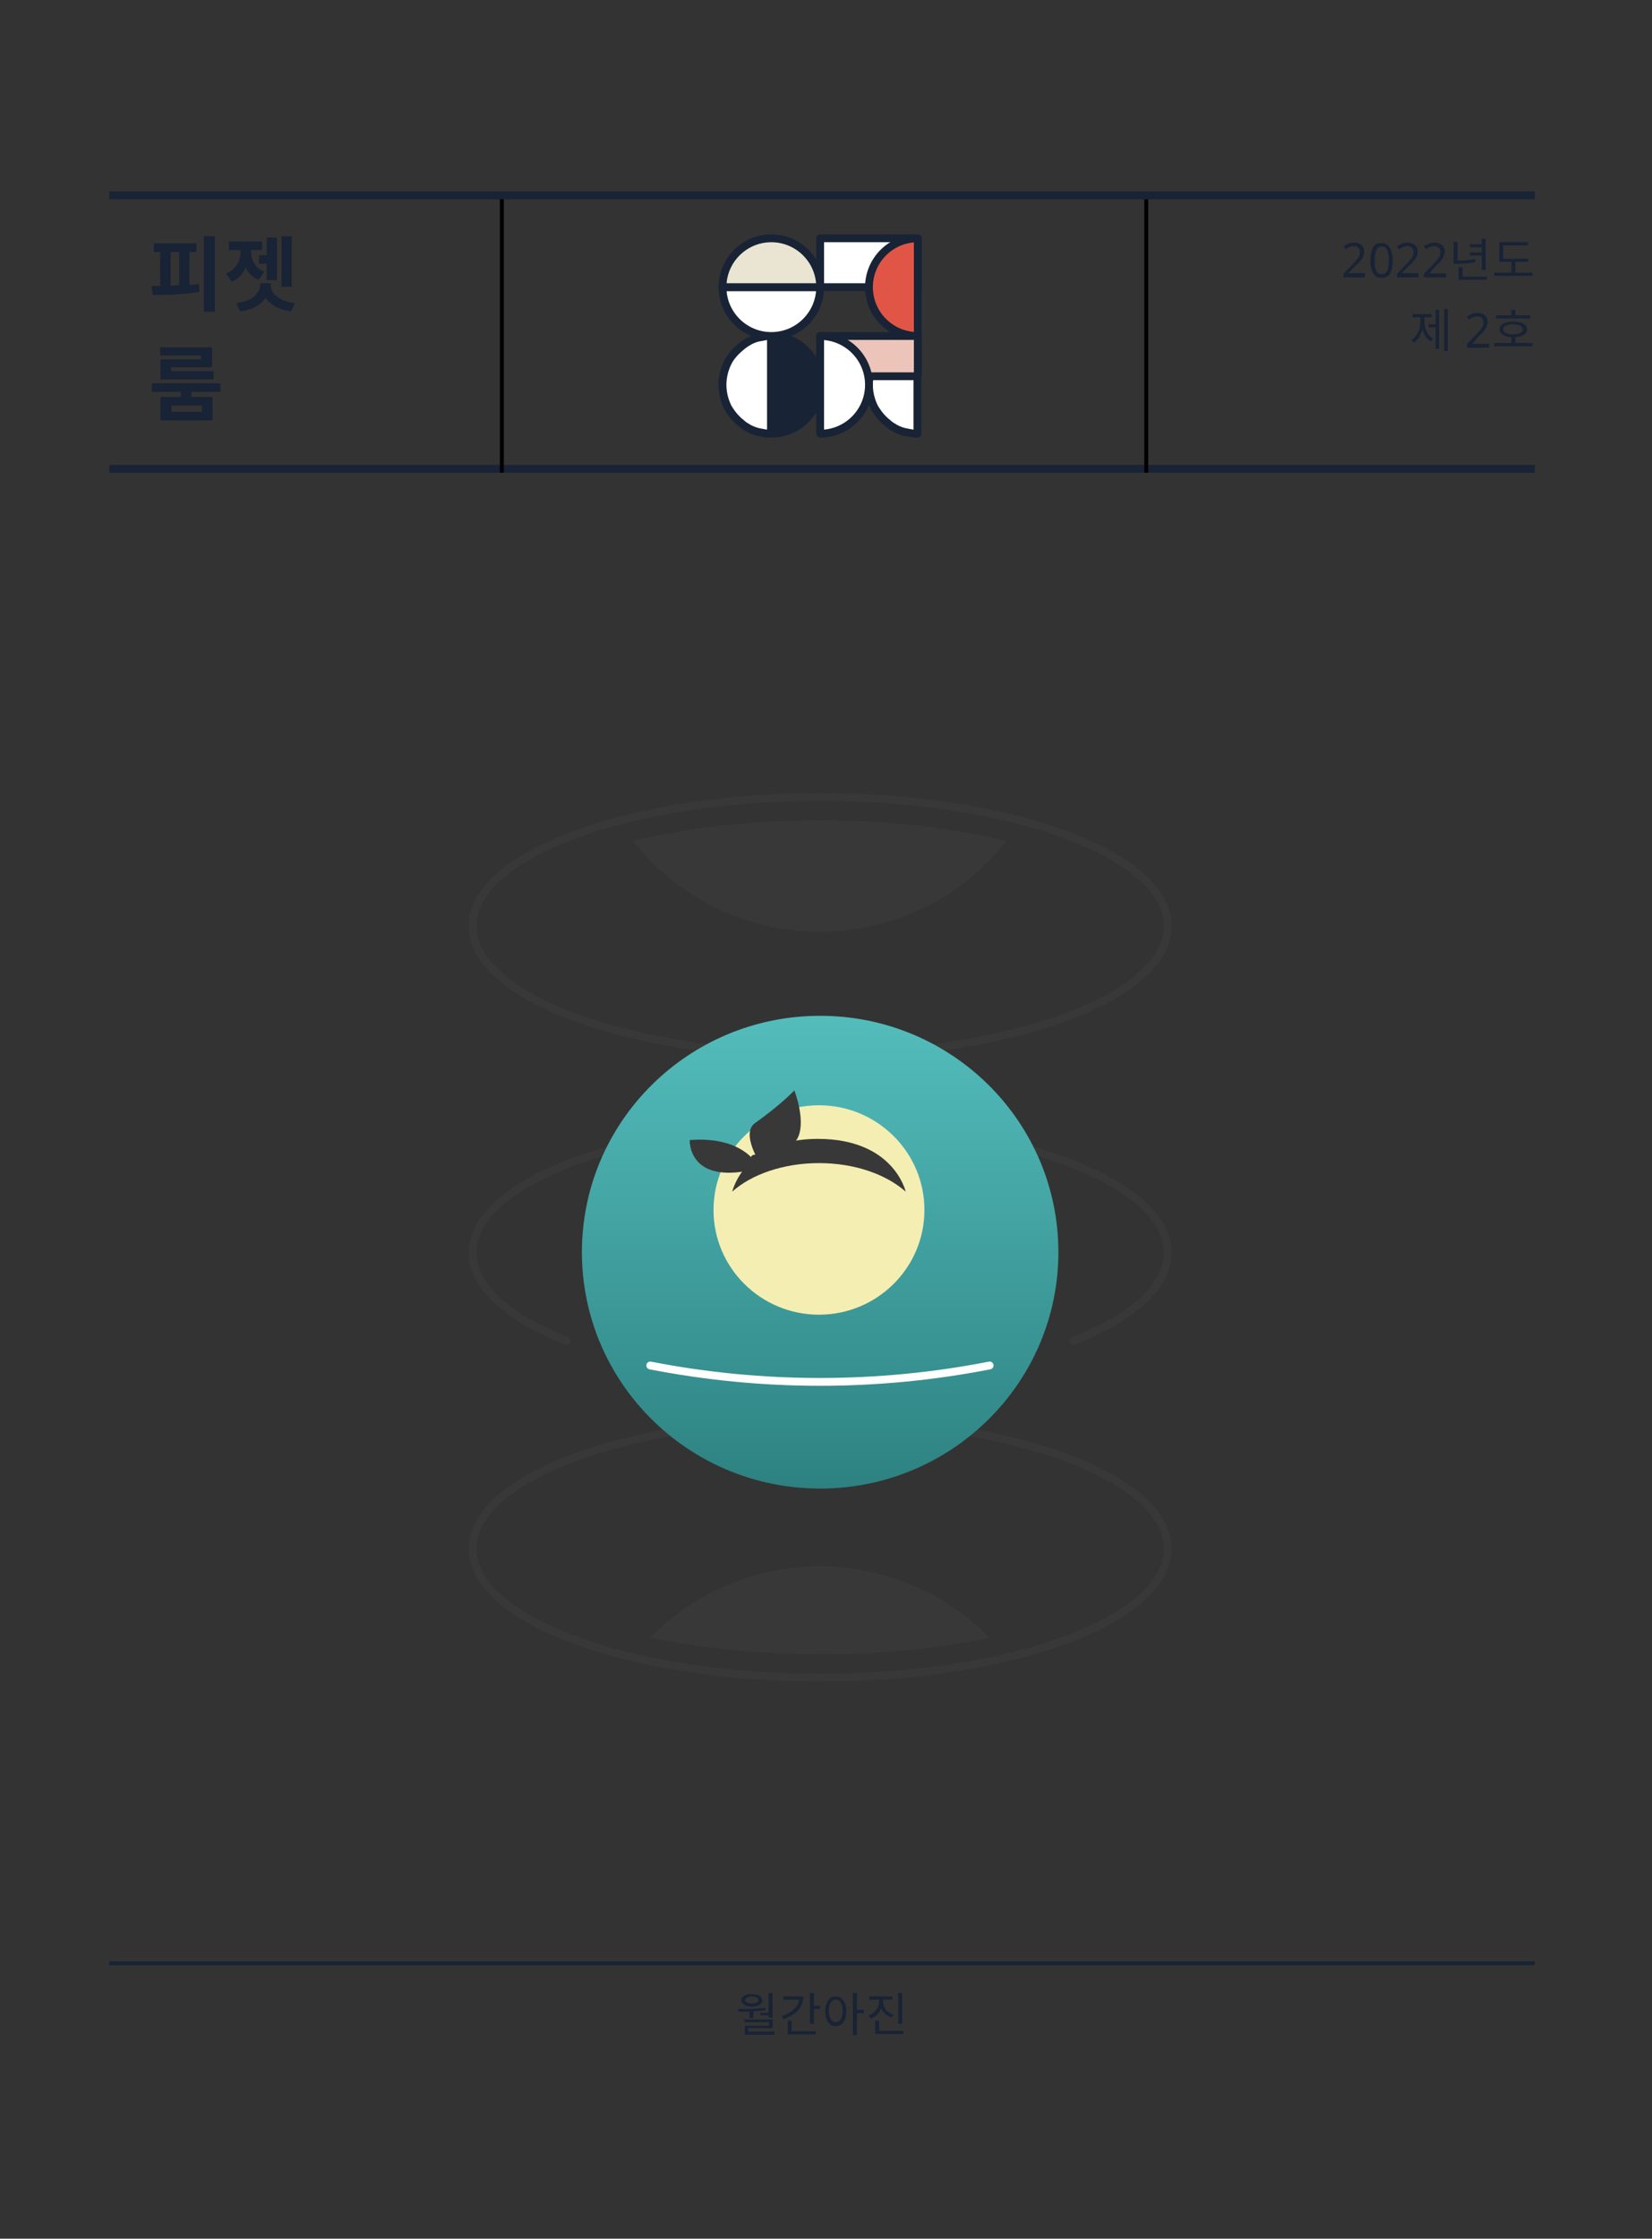 <?xml version="1.0" encoding="utf-8"?>
<!-- Generator: Adobe Illustrator 23.1.0, SVG Export Plug-In . SVG Version: 6.00 Build 0)  -->
<svg version="1.1" id="Layer_1" xmlns="http://www.w3.org/2000/svg" xmlns:xlink="http://www.w3.org/1999/xlink" x="0px" y="0px"
	 viewBox="0 0 423 573" style="enable-background:new 0 0 423 573;" xml:space="preserve">
<rect x="0" y="0" width="423" height="573" fill="#333333" stroke="none"/>
<style type="text/css">
	.st0{fill:#182335;}
	.st1{fill:none;stroke:#182335;stroke-width:2;}
	.st2{fill:none;stroke:#182335;}
	.st3{fill:#182335;stroke:#182335;stroke-width:2;stroke-linecap:round;stroke-linejoin:round;stroke-miterlimit:10;}
	.st4{fill:#FFFFFF;stroke:#182335;stroke-width:2;stroke-linecap:round;stroke-linejoin:round;stroke-miterlimit:10;}
	.st5{fill:#ECC4B9;stroke:#182335;stroke-width:2;stroke-linecap:round;stroke-linejoin:round;stroke-miterlimit:10;}
	.st6{fill:#E15546;stroke:#182335;stroke-width:2;stroke-linecap:round;stroke-linejoin:round;stroke-miterlimit:10;}
	.st7{fill:#EAE5D2;stroke:#182335;stroke-width:2;stroke-linecap:round;stroke-linejoin:round;stroke-miterlimit:10;}
	.st8{fill:none;stroke:#000000;}
	.st9{fill:none;stroke:#383838;stroke-width:2;stroke-linecap:round;stroke-linejoin:round;stroke-miterlimit:10;}
	.st10{fill:#383838;}
	.st11{fill:url(#SVGID_1_);}
	.st12{fill:url(#SVGID_2_);}
	.st13{fill:#F5EEB3;}
	.st14{fill:none;stroke:#FFFFFF;stroke-width:2;stroke-linecap:round;stroke-linejoin:round;stroke-miterlimit:10;}
</style>
<g>
	<path class="st0" d="M194.7,515.2v0.6h2.1v0.6h1v-6.3h-1v5.1L194.7,515.2L194.7,515.2z M192.5,511c1.1,0,1.7,0.4,1.7,0.9
		c0,0.6-0.7,0.9-1.7,0.9s-1.7-0.4-1.7-0.9C190.8,511.4,191.5,511,192.5,511z M192.5,513.6c1.6,0,2.7-0.6,2.7-1.6
		c0-1-1.1-1.6-2.7-1.6c-1.6,0-2.7,0.6-2.7,1.6C189.9,512.9,190.9,513.6,192.5,513.6z M191.9,516.5h1v-1.7c1-0.1,2.1-0.1,3.2-0.3
		l-0.1-0.6c-2.3,0.3-4.9,0.3-7,0.3l0.1,0.7c0.9,0,1.8,0,2.8,0V516.5z M191.6,520v-0.9h6.2v-2.2h-7.2v0.7h6.3v0.9h-6.2v2.3h7.6V520
		H191.6z M200.6,511v0.8h4c-0.2,1.9-1.9,3.4-4.4,4.2l0.4,0.8c3.1-1,5.1-3,5.1-5.8H200.6z M202.7,517.2h-1v3.5h7.2v-0.8h-6.2V517.2z
		 M208.4,513.4v-3.3h-1v7.9h1v-3.8h1.6v-0.8L208.4,513.4L208.4,513.4z M214,517.6c-1,0-1.8-1.1-1.8-2.9c0-1.7,0.7-2.9,1.8-2.9
		c1,0,1.8,1.1,1.8,2.9C215.8,516.5,215,517.6,214,517.6z M214,511c-1.6,0-2.7,1.5-2.7,3.8s1.1,3.8,2.7,3.8s2.7-1.5,2.7-3.8
		S215.6,511,214,511z M221.2,514.4h-1.8v-4.3h-1v10.8h1v-5.6h1.8V514.4z M231,510.1h-1v7.9h1V510.1z M228.8,515.7
		c-1.6-0.5-2.7-1.8-2.7-3.3v-0.6h2.4V511h-5.9v0.8h2.5v0.6c0,1.5-1.1,2.9-2.7,3.5l0.5,0.8c1.3-0.5,2.3-1.4,2.7-2.7
		c0.5,1.1,1.5,2,2.7,2.4L228.8,515.7z M225.1,519.8v-2.6h-1v3.4h7.2v-0.8L225.1,519.8L225.1,519.8z"/>
	<path class="st0" d="M349.7,71H344v-0.9l2.2-2.3c0.4-0.4,0.8-0.8,1.1-1.2c0.3-0.3,0.5-0.7,0.7-1s0.2-0.7,0.2-1.1
		c0-0.5-0.1-0.8-0.4-1.1c-0.3-0.2-0.6-0.4-1.1-0.4c-0.4,0-0.8,0.1-1.1,0.2c-0.3,0.1-0.6,0.3-1,0.6l-0.6-0.7c0.3-0.3,0.7-0.5,1.2-0.7
		c0.4-0.2,0.9-0.3,1.5-0.3c0.8,0,1.4,0.2,1.9,0.6c0.5,0.4,0.7,1,0.7,1.7c0,0.4-0.1,0.9-0.3,1.3c-0.2,0.4-0.4,0.8-0.8,1.2
		c-0.3,0.4-0.7,0.8-1.2,1.2l-1.8,1.8l0,0h4.3V71H349.7z M356.6,66.7c0,0.9-0.1,1.7-0.3,2.4c-0.2,0.7-0.5,1.2-0.9,1.5
		c-0.4,0.4-1,0.5-1.7,0.5c-1,0-1.7-0.4-2.1-1.2c-0.5-0.8-0.7-1.9-0.7-3.3c0-0.9,0.1-1.7,0.3-2.4c0.2-0.7,0.5-1.2,0.9-1.5
		c0.4-0.4,1-0.5,1.6-0.5c1,0,1.7,0.4,2.1,1.2C356.4,64.2,356.6,65.3,356.6,66.7z M352,66.7c0,1.2,0.1,2.1,0.4,2.6
		c0.3,0.6,0.7,0.9,1.4,0.9c0.6,0,1.1-0.3,1.4-0.9s0.4-1.5,0.4-2.7s-0.1-2-0.4-2.6s-0.7-0.9-1.4-0.9c-0.6,0-1.1,0.3-1.4,0.9
		C352.1,64.7,352,65.5,352,66.7z M363.4,71h-5.7v-0.9l2.2-2.3c0.4-0.4,0.8-0.8,1.1-1.2c0.3-0.3,0.5-0.7,0.7-1s0.2-0.7,0.2-1.1
		c0-0.5-0.1-0.8-0.4-1.1c-0.3-0.2-0.6-0.4-1.1-0.4c-0.4,0-0.8,0.1-1.1,0.2c-0.3,0.1-0.6,0.3-1,0.6l-0.6-0.7c0.3-0.3,0.7-0.5,1.2-0.7
		c0.4-0.2,0.9-0.3,1.5-0.3c0.8,0,1.4,0.2,1.9,0.6c0.5,0.4,0.7,1,0.7,1.7c0,0.4-0.1,0.9-0.3,1.3c-0.2,0.4-0.4,0.8-0.8,1.2
		c-0.3,0.4-0.7,0.8-1.2,1.2l-1.8,1.8l0,0h4.3V71H363.4z M370.3,71h-5.7v-0.9l2.2-2.3c0.4-0.4,0.8-0.8,1.1-1.2c0.3-0.3,0.5-0.7,0.7-1
		s0.2-0.7,0.2-1.1c0-0.5-0.1-0.8-0.4-1.1c-0.3-0.2-0.6-0.4-1.1-0.4c-0.4,0-0.8,0.1-1.1,0.2c-0.3,0.1-0.6,0.3-1,0.6l-0.6-0.7
		c0.3-0.3,0.7-0.5,1.2-0.7c0.4-0.2,0.9-0.3,1.5-0.3c0.8,0,1.4,0.2,1.9,0.6c0.5,0.4,0.7,1,0.7,1.7c0,0.4-0.1,0.9-0.3,1.3
		c-0.2,0.4-0.4,0.8-0.8,1.2c-0.3,0.4-0.7,0.8-1.2,1.2L366,70l0,0h4.3V71z M379.4,69.1h1v-8h-1v1.4h-3v0.8h3v1.3h-3v0.8h3V69.1z
		 M377.7,66.3c-1.6,0.3-3,0.4-4.5,0.4v-4.8h-1v5.6h0.8c1.6,0,3-0.1,4.8-0.4L377.7,66.3z M374.5,70.8v-2.4h-1v3.2h7.2v-0.8
		C380.7,70.8,374.5,70.8,374.5,70.8z M388,69.7V67h3.3v-0.8h-6.4v-3.4h6.3V62h-7.3v5h3.1v2.8h-4.4v0.8h9.8v-0.8H388V69.7z
		 M364.7,81.2h1.9v-0.8h-4.9v0.8h2v1c0,2-0.8,3.9-2.3,4.8l0.6,0.7c1.1-0.7,1.8-1.9,2.2-3.4c0.4,1.4,1.1,2.5,2.2,3.1l0.6-0.7
		c-1.5-0.8-2.3-2.7-2.3-4.6L364.7,81.2L364.7,81.2z M367.6,83h-1.8v0.8h1.8v5.5h0.9v-10h-0.9V83z M369.8,79.1v10.8h0.9V79.1H369.8z
		 M381.3,89h-5.7v-0.9l2.2-2.3c0.4-0.4,0.8-0.8,1.1-1.2c0.3-0.3,0.5-0.7,0.7-1s0.2-0.7,0.2-1.1c0-0.5-0.1-0.8-0.4-1.1
		c-0.3-0.2-0.6-0.4-1.1-0.4c-0.4,0-0.8,0.1-1.1,0.2c-0.3,0.1-0.6,0.3-1,0.6l-0.6-0.7c0.3-0.3,0.7-0.5,1.2-0.7
		c0.4-0.2,0.9-0.3,1.5-0.3c0.8,0,1.4,0.2,1.9,0.6s0.7,1,0.7,1.7c0,0.4-0.1,0.9-0.3,1.3c-0.2,0.4-0.4,0.8-0.8,1.2
		c-0.3,0.4-0.7,0.8-1.2,1.2L377,88l0,0h4.3V89z M391.8,80.7H388v-1.4h-1v1.4h-3.9v0.8h8.7L391.8,80.7L391.8,80.7z M384.9,84.3
		c0-0.8,1-1.3,2.5-1.3s2.5,0.5,2.5,1.3s-1,1.3-2.5,1.3C385.9,85.6,384.9,85.1,384.9,84.3z M388,87.8v-1.5c1.9-0.1,3-0.8,3-2
		c0-1.3-1.4-2-3.5-2c-2.2,0-3.5,0.7-3.5,2c0,1.2,1.2,1.9,3,2v1.5h-4.4v0.8h9.8v-0.8H388z"/>
	<line class="st1" x1="28" y1="120" x2="393" y2="120"/>
	<line class="st1" x1="28" y1="50" x2="393" y2="50"/>
	<line class="st2" x1="28" y1="502.5" x2="393" y2="502.5"/>
	<path class="st3" d="M197.5,111c6.9,0,12.5-5.6,12.5-12.5S204.4,86,197.5,86S185,91.6,185,98.5S190.6,111,197.5,111z"/>
	<path class="st4" d="M185,98.5c0-2.2,0.6-4.3,1.5-6c0.4-0.8,1-1.5,1.6-2.2c0.5-0.5,1-1,1.6-1.5c0.5-0.4,1-0.8,1.5-1.1
		c0.5-0.3,1-0.6,1.5-0.8c0.5-0.2,1-0.4,1.6-0.5c0.5-0.1,1-0.2,1.6-0.3c0.5-0.1,1-0.1,1.5-0.1v25c-0.5,0-1,0-1.5-0.1
		s-1.1-0.2-1.6-0.3c-0.5-0.1-1.1-0.3-1.6-0.5s-1.1-0.5-1.5-0.8c-0.6-0.3-1.1-0.7-1.5-1.1c-0.6-0.4-1.1-1-1.6-1.5
		c-0.6-0.7-1.1-1.4-1.6-2.2C185.6,102.8,185,100.7,185,98.5z"/>
	<path class="st4" d="M235,61h-25v12.5h25V61z"/>
	<path class="st4" d="M210,73.5c0,6.9-5.6,12.5-12.5,12.5S185,80.4,185,73.5H210z"/>
	<path class="st4" d="M222.5,98.5c0-2.2,0.6-4.3,1.5-6c0.4-0.8,1-1.5,1.6-2.2c0.5-0.5,1-1,1.6-1.5c0.5-0.4,1-0.8,1.5-1.1
		c0.5-0.3,1-0.6,1.5-0.8c0.5-0.2,1-0.4,1.6-0.5c0.5-0.1,1-0.2,1.6-0.3c0.5-0.1,1-0.1,1.5-0.1v25c-0.5,0-1,0-1.5-0.1
		s-1.1-0.2-1.6-0.3c-0.5-0.1-1.1-0.3-1.6-0.5s-1.1-0.5-1.5-0.8c-0.6-0.3-1.1-0.7-1.5-1.1c-0.6-0.4-1.1-1-1.6-1.5
		c-0.6-0.7-1.1-1.4-1.6-2.2C223.1,102.8,222.5,100.7,222.5,98.5z"/>
	<path class="st5" d="M235,86h-25v10.3h25V86z"/>
	<path class="st4" d="M210,86c6.9,0,12.5,5.6,12.5,12.5S216.9,111,210,111V86z"/>
	<path class="st6" d="M235,61c-6.9,0-12.5,5.6-12.5,12.5S228.1,86,235,86V61z"/>
	<path class="st7" d="M197.5,61c-6.9,0-12.5,5.6-12.5,12.5h25C210,66.6,204.4,61,197.5,61z"/>
	<line class="st8" x1="293.5" y1="51" x2="293.5" y2="121"/>
	<line class="st8" x1="128.5" y1="51" x2="128.5" y2="121"/>
	<path class="st0" d="M43.7,64.5h2.2V73c-0.7,0-1.4,0.1-2.2,0.1V64.5z M48.6,64.5h1.7v-2.2H39.4v2.2H41v8.7c-0.8,0-1.5,0-2.2,0
		l0.3,2.3c3.5,0,7.9-0.1,12-0.8l-0.2-2c-0.8,0.1-1.6,0.2-2.4,0.2v-8.4H48.6z M52.2,60.5v19.3H55V60.5H52.2z M74.7,60.5h-2.6v12.9
		h2.6V60.5z M66.3,65.3v2.2h2v4.2h2.6V60.8h-2.6v4.5H66.3z M67.7,69.5c-2.5-0.9-3.4-3-3.4-5.1V64h2.8v-2.2h-8.5V64h3v0.4
		c0,2.2-1,4.5-3.7,5.6l1.4,2.1c1.8-0.7,2.9-2,3.6-3.6c0.7,1.4,1.7,2.5,3.4,3.1L67.7,69.5z M69.4,72.5h-2.8V73c0,2-2,4.1-6.1,4.6
		l1,2.1c3.1-0.4,5.4-1.7,6.5-3.5c1.2,1.8,3.4,3.1,6.5,3.5l1-2.1c-4.2-0.5-6.2-2.6-6.2-4.6L69.4,72.5L69.4,72.5z M51.5,92H41.1v5.1
		h13.6V95H43.8v-1h10.5v-5.1H41V91h10.5V92z M51.7,105.4h-7.8v-1.6h7.8V105.4z M56.4,100.3v-2.2H38.9v2.2h7.4v1.3h-5.2v6h13.3v-6H49
		v-1.3H56.4z"/>
	<path class="st9" d="M145.1,343.2c-15-5.9-24.1-13.9-24.1-22.6c0-18.2,39.9-33,89-33s89,14.8,89,33c0,8.8-9.2,16.7-24.1,22.6"/>
	<path class="st10" d="M210,423.4c14.6,0.1,29.1-1.3,43.4-4.2c-5.7-5.8-12.4-10.4-19.9-13.5s-15.5-4.8-23.6-4.8s-16.1,1.6-23.6,4.8
		c-7.5,3.1-14.2,7.7-19.9,13.5C180.9,422,195.4,423.4,210,423.4z"/>
	<path class="st10" d="M210,210c-16.1-0.1-32.1,1.6-47.9,5.2c5.7,7.3,12.9,13.1,21.2,17.2c8.3,4,17.4,6.1,26.6,6.1
		s18.3-2.1,26.6-6.1s15.6-9.9,21.2-17.2C242.1,211.6,226.1,209.9,210,210z"/>
	<path class="st9" d="M210,429.4c49.2,0,89-14.8,89-33s-39.8-33-89-33s-89,14.8-89,33S160.8,429.4,210,429.4z"/>
	<path class="st9" d="M210,270c49.2,0,89-14.8,89-33s-39.8-33-89-33s-89,14.8-89,33S160.8,270,210,270z"/>
	<g>
		
			<linearGradient id="SVGID_1_" gradientUnits="userSpaceOnUse" x1="-329.01" y1="522.9" x2="-329.01" y2="643.3" gradientTransform="matrix(1 0 0 1 539.01 -262.6)">
			<stop  offset="0" style="stop-color:#53BDBC"/>
			<stop  offset="1" style="stop-color:#2D8281"/>
		</linearGradient>
		<path class="st11" d="M210,380.7c33.5,0,60.7-27,60.7-60.2s-27.2-60.2-60.7-60.2s-60.7,27-60.7,60.2S176.5,380.7,210,380.7z"/>
		
			<linearGradient id="SVGID_2_" gradientUnits="userSpaceOnUse" x1="-329.01" y1="522.6" x2="-329.01" y2="643.6" gradientTransform="matrix(1 0 0 1 539.01 -262.6)">
			<stop  offset="0" style="stop-color:#53BDBC"/>
			<stop  offset="1" style="stop-color:#2D8281"/>
		</linearGradient>
		<path class="st12" d="M210,260.6c16.2,0,31.3,6.2,42.7,17.6c11.4,11.3,17.7,26.4,17.7,42.4s-6.3,31.1-17.7,42.4
			c-11.4,11.3-26.6,17.6-42.7,17.6s-31.3-6.2-42.7-17.6c-11.4-11.3-17.7-26.4-17.7-42.4s6.3-31.1,17.7-42.4
			C178.7,266.8,193.8,260.6,210,260.6z M210,260c-33.7,0-61,27.1-61,60.5s27.3,60.5,61,60.5s61-27.1,61-60.5S243.7,260,210,260z"/>
	</g>
	<path class="st13" d="M209.7,336.5c14.9,0,27-12,27-26.8s-12.1-26.8-27-26.8s-27,12-27,26.8S194.8,336.5,209.7,336.5z"/>
	<path class="st10" d="M231.9,305c-5-4.4-13-7.3-22.2-7.3c-9.1,0-17.3,2.9-22.2,7.3c0,0,3-13.5,21.9-13.5
		C228.9,291.5,231.9,305,231.9,305z"/>
	<path class="st10" d="M194.4,299c0,0-3.3-8.3-17.8-7.2C176.6,291.8,176,303.9,194.4,299z"/>
	<path class="st10" d="M195,298.4c0,0,7.8-3.3,9.5-7.7s-1.1-11.6-1.1-11.6s-3.5,3.7-10,8.3C189.4,290.1,195,298.4,195,298.4z"/>
	<path class="st10" d="M195.5,300.1c0,0,2.2-3.9-0.6-4.4c-2.8-0.6-2.6,0.6-2.6,0.6s1.9,2.1,0,3.3
		C190.5,300.6,195.5,300.1,195.5,300.1z"/>
	<path class="st14" d="M253.4,349.5c-28.7,5.6-58.2,5.6-86.9,0"/>
</g>
</svg>
